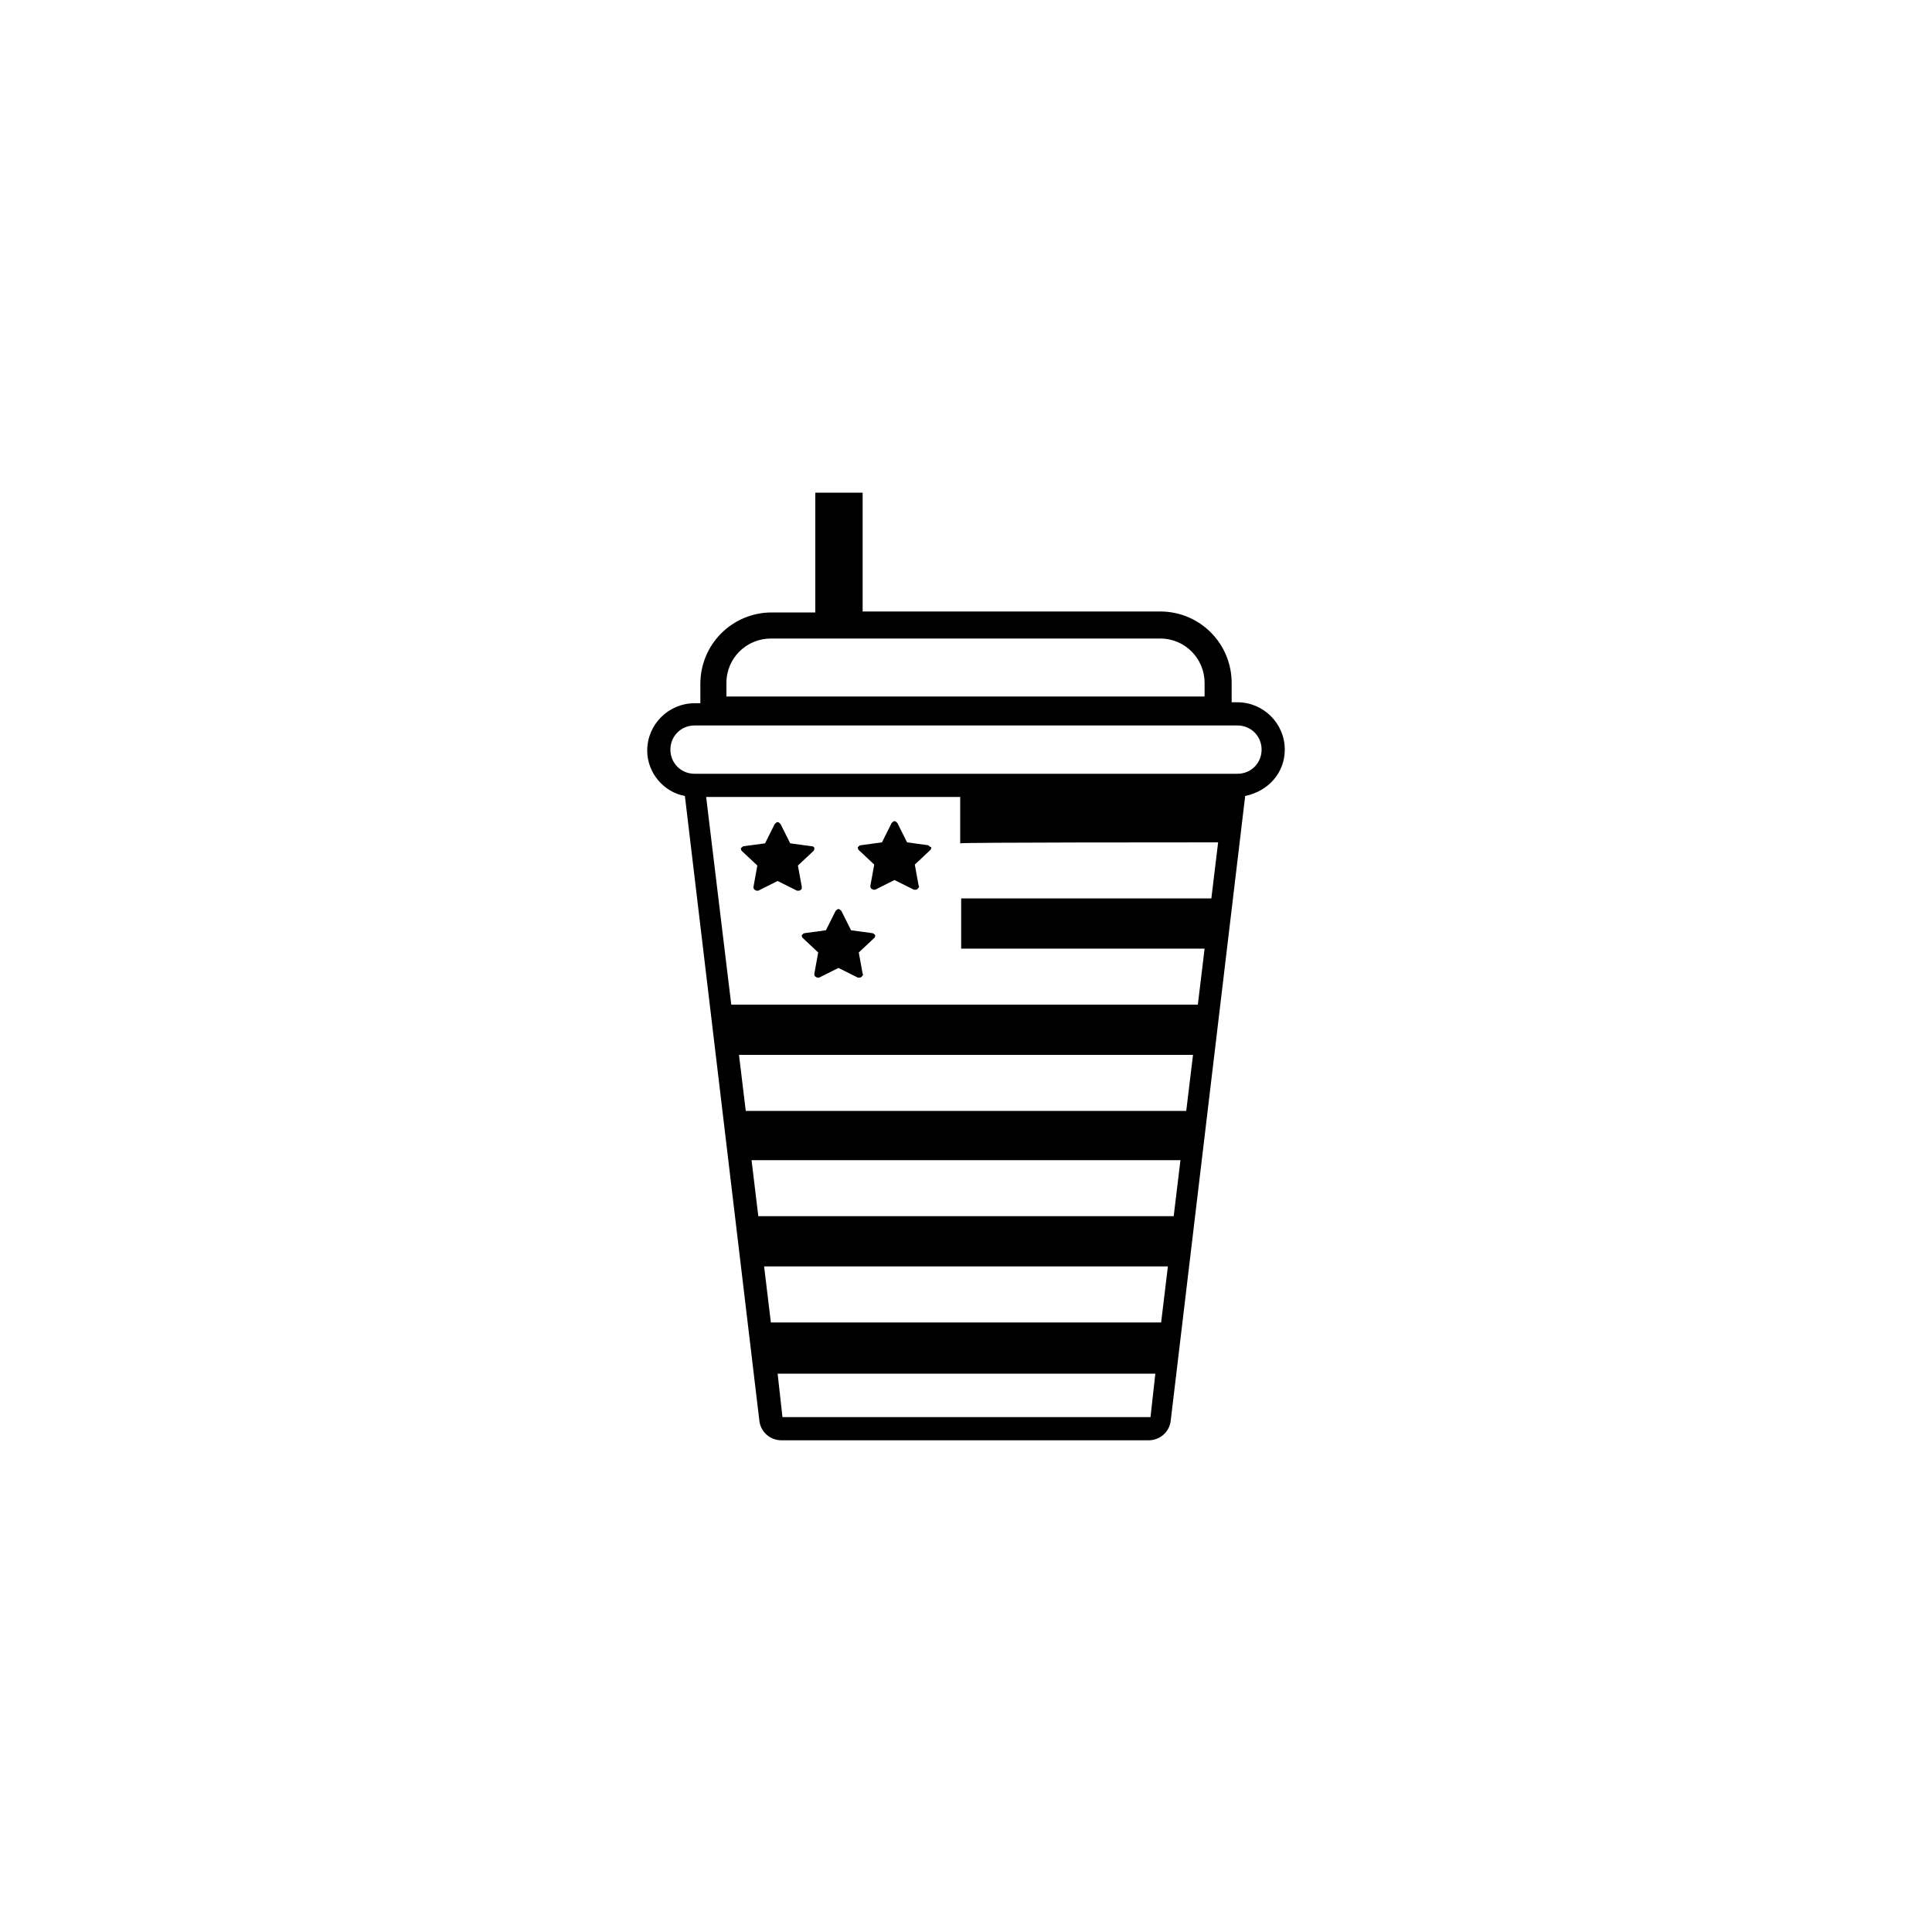 <svg xmlns="http://www.w3.org/2000/svg" x="0" y="0" version="1.1" viewBox="0 0 200 200" xml:space="preserve"><g><path d="M133 77.6c0-2.7-2.2-4.9-4.9-4.9h-.6v-2c0-4.1-3.3-7.4-7.4-7.4H89.3V51h-4.9v12.4h-4.5c-4.1 0-7.4 3.3-7.4 7.4v2h-.6c-2.7 0-4.9 2.2-4.9 4.9 0 2.3 1.7 4.3 3.9 4.7l7.7 64.6c.1 1.2 1.1 2.1 2.3 2.1h38c1.2 0 2.2-.9 2.3-2.1l7.7-64.6c2.4-.5 4.1-2.4 4.1-4.8zm-57.8-6.9c0-2.6 2.1-4.6 4.6-4.6h40.3c2.6 0 4.6 2.1 4.6 4.6v1.4H75.2v-1.4zm50.9 16.5-.7 5.8H99.5v5.2h25.2l-.7 5.8H75.7l-2.6-21.5h26.3v4.8c.1-.1 23.5-.1 26.7-.1zM77.2 115l-.7-5.8h47l-.7 5.8H77.2zm45 5.1-.7 5.8h-43l-.7-5.8h44.4zM100 146.7H81l-.5-4.5h39.1l-.5 4.5H100zm20.2-9.8H79.8l-.7-5.8h41.8l-.7 5.8zm7.9-56.8H71.9c-1.4 0-2.5-1.1-2.5-2.5s1.1-2.5 2.5-2.5h56.2c1.4 0 2.5 1.1 2.5 2.5s-1.1 2.5-2.5 2.5z"/><path d="m96.1 87.5-2.2-.3-1-2c-.1-.1-.2-.2-.3-.2-.1 0-.2.1-.3.2l-1 2-2.2.3c-.1 0-.2.1-.3.2 0 .1 0 .2.1.3l1.6 1.5-.4 2.2c0 .1 0 .2.1.3.1 0 .1.1.2.1h.2l2-1 2 1h.2c.1 0 .1 0 .2-.1s.2-.2.1-.3l-.4-2.2 1.6-1.5c.1-.1.1-.2.1-.3-.1 0-.2-.1-.3-.2zM90.3 96.6l-2.2-.3-1-2c-.1-.1-.2-.2-.3-.2-.1 0-.2.1-.3.2l-1 2-2.2.3c-.1 0-.2.1-.3.2 0 .1 0 .2.1.3l1.6 1.5-.4 2.2c0 .1 0 .2.1.3.1 0 .1.1.2.1h.2l2-1 2 1h.2c.1 0 .1 0 .2-.1s.2-.2.1-.3l-.4-2.2 1.6-1.5c.1-.1.1-.2.1-.3-.1-.1-.2-.2-.3-.2zM84.2 88.1c.1-.1.1-.2.1-.3 0-.1-.1-.2-.3-.2l-2.2-.3-1-2c-.1-.1-.2-.2-.3-.2-.1 0-.2.1-.3.2l-1 2-2.2.3c-.1 0-.2.1-.3.2 0 .1 0 .2.1.3l1.6 1.5-.4 2.2c0 .1 0 .2.1.3.1 0 .1.1.2.1h.2l2-1 2 1h.2c.1 0 .1 0 .2-.1.1 0 .1-.1.1-.3l-.4-2.2 1.6-1.5z"/></g></svg>
